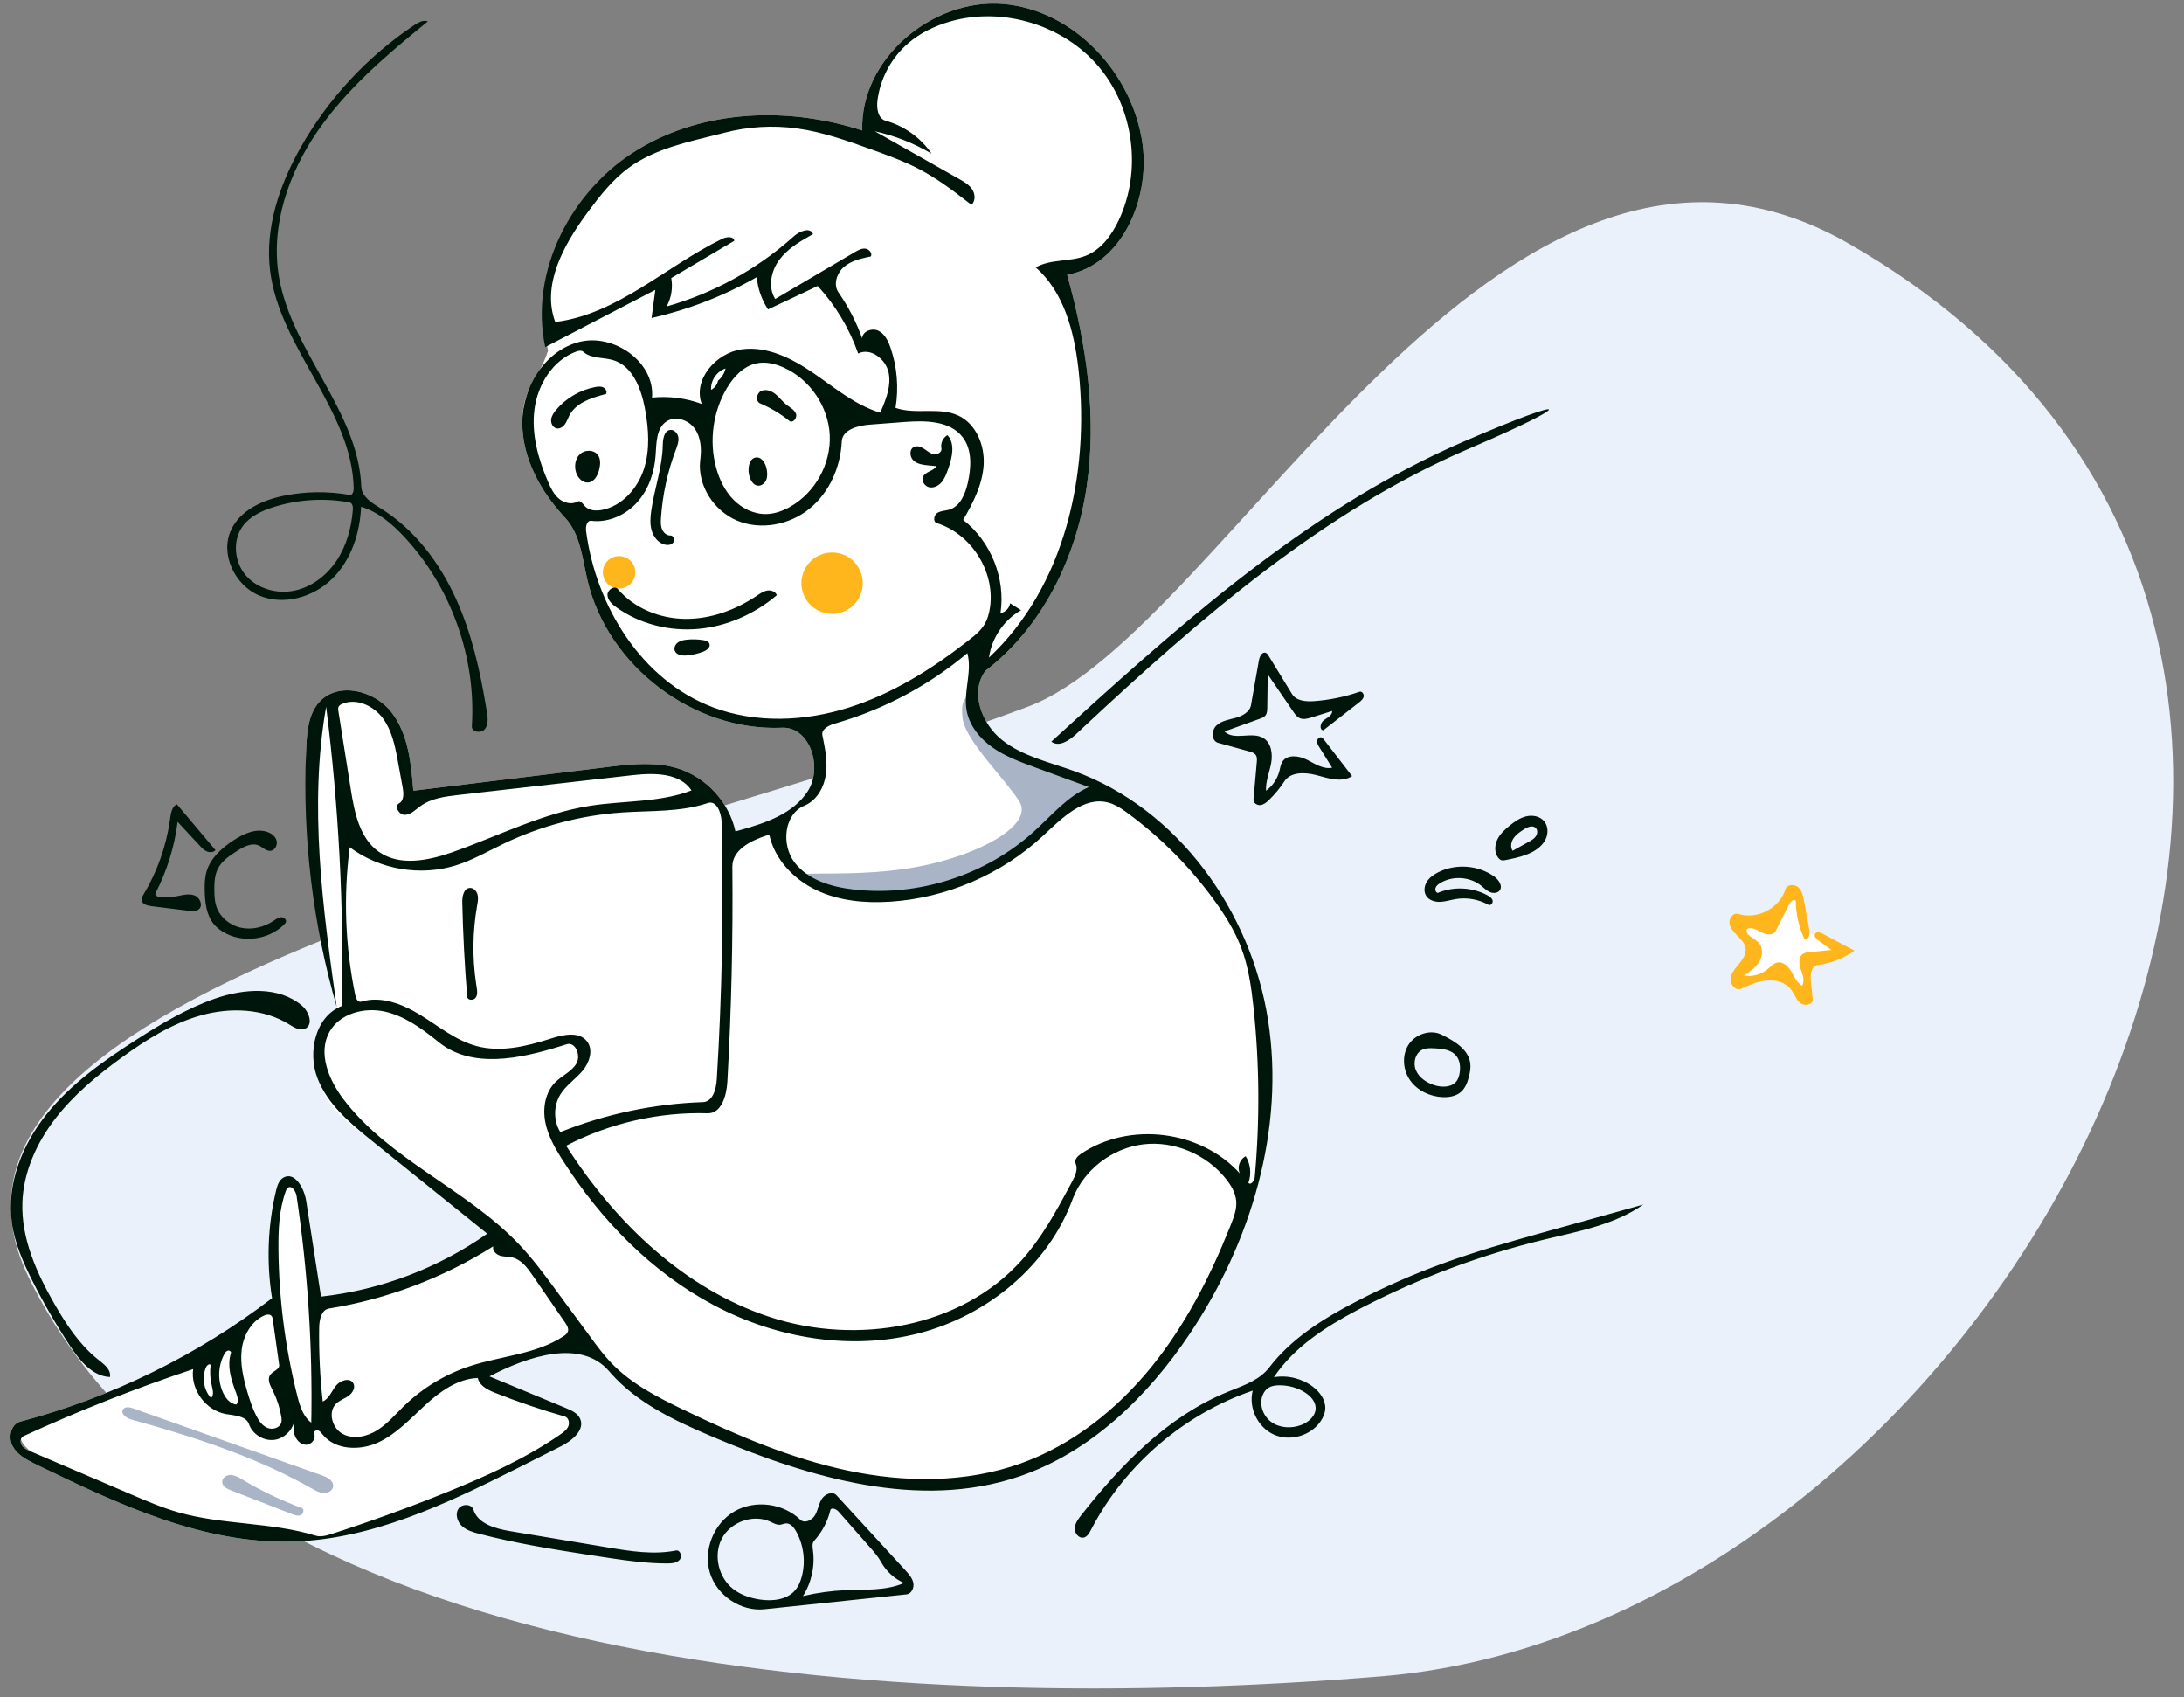 <svg width="121" height="94" viewBox="0 0 121 94" fill="none" xmlns="http://www.w3.org/2000/svg">
<rect x="0" y="0" width="121" height="94" fill="#808080" stroke="none"/>
<path fill-rule="evenodd" clip-rule="evenodd" d="M102.435 13.498C83.051 2.375 67.937 35.026 56.96 39.137C34.836 47.421 -6.257 54.626 1.58 70.731C12.34 92.845 49.781 95.051 76.556 92.845C111.381 89.975 140.546 35.368 102.435 13.498Z" fill="#EBF1FA"/>
<path fill-rule="evenodd" clip-rule="evenodd" d="M99.625 49.14C99.824 49.316 99.892 49.592 99.942 49.856L100.246 51.513C100.288 51.743 100.481 51.852 100.556 51.721C100.635 51.582 100.845 51.64 100.986 51.715L102.746 52.652C102.148 53.082 101.441 53.36 100.71 53.455C100.349 53.501 100.291 53.995 100.329 54.356L100.434 55.339C100.466 55.646 99.984 55.75 99.743 55.558C99.503 55.365 99.411 55.044 99.222 54.801C98.915 54.409 98.374 54.263 97.878 54.308C97.382 54.353 96.918 54.561 96.465 54.766C96.172 54.898 95.851 54.548 95.874 54.228C95.894 53.946 96.074 53.709 96.259 53.489L96.332 53.401C96.539 53.156 96.746 52.865 96.71 52.546C96.681 52.281 96.492 52.067 96.302 51.876L96.19 51.764C96.014 51.584 95.847 51.383 95.816 51.137C95.78 50.855 96.037 50.531 96.308 50.618C97.348 50.955 98.601 50.299 98.917 49.252C98.999 48.981 99.412 48.952 99.625 49.14Z" fill="white"/>
<path fill-rule="evenodd" clip-rule="evenodd" d="M99.625 49.14C99.824 49.316 99.892 49.592 99.942 49.856L100.246 51.513C100.288 51.743 100.195 52.1 99.975 52.019C99.662 51.355 99.496 50.623 99.491 49.888C99.371 49.773 99.193 49.944 99.119 50.092L98.376 51.572C98.246 51.833 97.855 51.775 97.597 51.639L97.459 51.566C97.236 51.45 96.992 51.347 96.78 51.462C96.672 51.786 97.153 51.947 97.403 52.181C97.688 52.447 97.671 52.925 97.472 53.261C97.272 53.596 96.935 53.822 96.61 54.037C97.078 54.114 97.577 53.977 97.94 53.672C98.104 53.534 98.254 53.358 98.464 53.314C98.788 53.246 99.08 53.527 99.248 53.813C99.417 54.098 99.55 54.432 99.838 54.597C99.982 54.37 99.905 54.085 99.814 53.823L99.771 53.701C99.667 53.407 99.62 53.019 99.875 52.841C99.971 52.774 100.091 52.754 100.208 52.742L101.463 52.616L100.74 52.089C100.618 52 100.481 51.852 100.556 51.721C100.635 51.582 100.845 51.64 100.986 51.715L102.746 52.652C102.148 53.082 101.441 53.36 100.71 53.455C100.349 53.501 100.291 53.995 100.329 54.356L100.434 55.339C100.466 55.646 99.984 55.75 99.743 55.558C99.503 55.365 99.411 55.044 99.222 54.801C98.915 54.409 98.374 54.263 97.878 54.308C97.382 54.353 96.918 54.561 96.465 54.766C96.172 54.898 95.851 54.548 95.874 54.228C95.894 53.946 96.074 53.709 96.259 53.489L96.332 53.401C96.539 53.156 96.746 52.865 96.71 52.546C96.681 52.281 96.492 52.067 96.302 51.876L96.19 51.764C96.014 51.584 95.847 51.383 95.816 51.137C95.78 50.855 96.037 50.531 96.308 50.618C97.348 50.955 98.601 50.299 98.917 49.252C98.999 48.981 99.412 48.952 99.625 49.14Z" fill="#FFB61D"/>
<path fill-rule="evenodd" clip-rule="evenodd" d="M30.365 19.425C29.612 16.078 31.664 10.521 35.331 8.287C38.998 6.052 43.688 5.899 47.772 7.226C47.641 3.281 51.642 -0.104 55.576 0.222C59.509 0.548 62.773 4.079 63.302 7.991C63.714 11.039 62.149 14.669 59.123 15.221C60.193 19.043 60.788 23.063 60.2 26.988C59.614 30.912 57.746 34.745 54.594 37.156C53.724 38.327 54.381 40.092 55.527 40.995C56.672 41.898 58.155 42.215 59.526 42.713C65.269 44.801 69.313 50.467 70.256 56.506C71.198 62.544 69.316 68.806 65.913 73.882C63.583 77.359 60.412 80.447 56.446 81.784C50.878 83.661 44.774 81.834 39.368 79.533C37.307 78.656 35.208 77.659 33.754 75.957C32.194 74.131 29.247 75.117 27.121 76.234C28.534 76.82 29.948 77.406 31.361 77.993C31.665 78.119 31.994 78.269 32.135 78.566C32.431 79.191 31.701 79.793 31.083 80.104C30.419 80.439 29.755 80.773 29.09 81.108C25.013 83.161 20.766 85.259 16.203 85.385C11.214 85.524 6.501 83.294 2.011 81.115C1.512 80.873 0.983 80.603 0.711 80.119C0.44 79.635 0.592 78.881 1.128 78.739C6.165 77.407 10.934 75.069 15.072 71.903C14.756 69.932 14.83 67.899 15.291 65.956C15.357 65.675 15.453 65.367 15.703 65.224C16.319 64.87 16.853 65.801 16.962 66.503C17.237 68.273 17.511 70.044 17.786 71.815C21.082 71.45 24.281 70.239 26.993 68.33C24.878 66.627 22.763 64.924 20.648 63.22C19.428 62.237 18.25 61.65 17.591 59.725C17.151 58.442 17.506 57.124 18.654 55.772C17.372 49.381 16.811 44.565 16.971 41.321C17.014 40.455 17.111 39.52 17.694 38.878C18.723 37.745 20.743 38.234 21.682 39.442C22.621 40.651 22.778 42.272 22.899 43.797C26.475 43.361 30.05 42.924 33.625 42.487C34.933 42.327 36.288 42.171 37.547 42.56C39.127 43.049 40.395 44.432 40.745 46.048C42.254 45.64 43.897 45.138 44.749 43.828C45.601 42.518 44.88 40.239 43.318 40.307C38.434 40.518 33.658 36.894 32.546 32.133C32.263 30.922 32.153 29.577 31.303 28.669C29.956 27.231 28.93 25.378 28.937 23.407C28.943 21.437 29.769 21.202 30.365 19.425ZM1.211 80.059C1.321 80.223 1.513 80.309 1.694 80.387C3.559 81.185 5.424 81.983 7.29 82.781C8.138 83.145 8.99 83.509 9.877 83.763C12.352 84.471 15.019 84.298 17.48 85.054C17.779 85.146 18.099 85.051 18.396 84.955C20.543 84.264 22.664 83.494 24.754 82.648C26.941 81.763 29.108 80.787 31.049 79.447C31.226 79.325 31.409 79.189 31.49 78.99C31.57 78.792 31.496 78.515 31.29 78.456C29.979 78.084 28.688 77.645 27.422 77.142C27.015 76.98 26.557 76.749 26.471 76.32C25.356 76.365 24.381 77.068 23.559 77.822C22.736 78.576 21.964 79.428 20.95 79.895C19.937 80.362 18.577 80.322 17.875 79.454C17.8 79.362 17.724 79.255 17.609 79.225C17.494 79.195 17.346 79.31 17.399 79.416C17.539 79.692 17.24 80.04 16.932 80.021C16.623 80.002 16.383 79.721 16.307 79.422C16.231 79.123 15.819 79.657 15.223 79.746C14.626 79.835 13.993 79.452 13.795 78.883C13.632 78.413 12.991 78.405 12.502 78.317C11.389 78.117 10.544 76.951 10.701 75.832C7.503 76.898 4.364 78.138 1.301 79.545C1.121 79.628 1.101 79.894 1.211 80.059Z" fill="white"/>
<path d="M46.1 34C47.039 34 47.8 33.239 47.8 32.3C47.8 31.361 47.039 30.6 46.1 30.6C45.161 30.6 44.4 31.361 44.4 32.3C44.4 33.239 45.161 34 46.1 34Z" fill="#FFB61D"/>
<path d="M34.3 32.6C34.797 32.6 35.2 32.197 35.2 31.7C35.2 31.203 34.797 30.8 34.3 30.8C33.803 30.8 33.4 31.203 33.4 31.7C33.4 32.197 33.803 32.6 34.3 32.6Z" fill="#FFB61D"/>
<path fill-rule="evenodd" clip-rule="evenodd" d="M54.218 39.123C54.374 39.931 54.837 40.714 55.453 41.199C56.599 42.102 59.173 43.032 60.544 43.53C60.669 43.575 59.966 43.972 59.058 44.851C56.6 47.228 51.225 51.486 45.974 49.347C45.361 49.097 44.848 48.809 44.43 48.504C44.044 48.222 47.58 48.627 50.884 48.001C54.207 47.371 57.299 45.706 56.471 44.387C55.693 43.147 53.506 41.046 53.335 39.81C53.108 38.164 54.084 38.428 54.218 39.123Z" fill="#A9B5C6"/>
<path fill-rule="evenodd" clip-rule="evenodd" d="M1.143 79.591C1.143 78.932 3.223 78.398 6.777 77.061C9.222 76.141 13.988 73.48 16.332 73.356C17.892 73.274 24.128 75.556 28.197 77.196C30.242 78.02 31.821 78.536 31.821 78.801C31.821 79.332 27.477 81.896 23.037 83.582C20.869 84.404 18.836 85.141 16.971 85.091C11.286 84.94 1.143 81.261 1.143 79.591Z" fill="white"/>
<path fill-rule="evenodd" clip-rule="evenodd" d="M81.456 24.819C73.304 28.3 66.494 34.25 60.005 40.3L59.608 40.671C59.23 41.025 58.655 41.395 58.247 41.076L59.508 39.928C66.105 33.934 72.926 27.991 81.088 24.459C87.364 21.744 87.297 22.324 81.456 24.819ZM46.342 82.816L50.166 86.981C50.353 87.185 50.548 87.404 50.601 87.676C50.653 87.948 50.495 88.281 50.22 88.309L42.346 89.133C41.038 89.27 39.705 88.363 39.328 87.103C38.951 85.843 39.554 84.367 40.693 83.71C41.832 83.053 43.395 83.26 44.34 84.174C44.574 84.401 44.986 84.208 45.152 83.928C45.318 83.648 45.354 83.305 45.526 83.028C45.698 82.751 46.121 82.576 46.342 82.816ZM39.992 85.22C39.504 86.146 39.812 87.402 40.648 88.033C41.058 88.342 41.56 88.508 42.067 88.59C42.783 88.705 43.613 88.618 44.073 88.058C44.241 87.853 44.344 87.603 44.414 87.347C44.648 86.498 44.529 85.558 44.092 84.793C43.972 84.585 43.789 84.368 43.55 84.378C43.436 84.383 43.33 84.441 43.217 84.452C43.028 84.472 42.853 84.364 42.681 84.284C41.732 83.842 40.48 84.293 39.992 85.22ZM46.002 83.651C45.851 84.278 45.54 84.865 45.106 85.342C44.984 85.477 45.014 85.684 45.039 85.864C45.16 86.74 44.96 87.656 44.486 88.403C45.263 88.219 46.056 88.109 46.853 88.075C47.946 88.029 49.086 88.116 50.087 87.677C49.552 87.444 49.098 87.03 48.817 86.519C48.652 86.218 48.423 85.958 48.197 85.7L46.456 83.722C46.33 83.579 46.046 83.466 46.002 83.651ZM26.227 83.614C26.477 84.393 27.416 84.66 28.23 84.801L33.66 85.707C34.915 85.917 36.203 86.126 37.452 85.879C37.688 85.832 37.812 86.206 37.657 86.389C37.501 86.572 37.231 86.594 36.991 86.595C35.903 86.599 34.822 86.454 33.745 86.292L32.598 86.117C30.569 85.805 28.54 85.473 26.554 84.956C26.214 84.868 25.862 84.767 25.601 84.531C25.341 84.295 25.206 83.882 25.389 83.583C25.572 83.283 26.12 83.279 26.227 83.614ZM55.576 0.222C59.509 0.548 62.773 4.079 63.302 7.991C63.714 11.039 62.149 14.669 59.123 15.221C60.193 19.043 60.788 23.063 60.201 26.988C59.614 30.912 57.746 34.745 54.594 37.156C53.724 38.327 54.381 40.092 55.527 40.995C56.672 41.898 58.155 42.215 59.526 42.713C65.269 44.801 69.313 50.467 70.256 56.506C71.198 62.544 69.316 68.806 65.913 73.882C63.583 77.359 60.412 80.447 56.446 81.784C50.934 83.643 44.896 81.87 39.53 79.602L39.368 79.533C37.35 78.674 35.296 77.701 33.845 76.062L33.754 75.957C32.194 74.131 29.247 75.117 27.121 76.234L31.361 77.993C31.665 78.119 31.994 78.269 32.135 78.566C32.431 79.191 31.701 79.793 31.083 80.104L28.593 81.358C24.668 83.328 20.581 85.264 16.203 85.385C11.272 85.522 6.611 83.346 2.168 81.191L1.886 81.054C1.425 80.826 0.96 80.563 0.711 80.119C0.44 79.635 0.592 78.881 1.128 78.739C6.165 77.407 10.934 75.069 15.072 71.903C14.756 69.932 14.83 67.899 15.291 65.956L15.314 65.862C15.38 65.609 15.481 65.351 15.703 65.224C16.319 64.87 16.853 65.801 16.962 66.503L17.786 71.815C21.082 71.45 24.281 70.239 26.993 68.33L20.477 63.083C19.311 62.139 18.13 61.118 17.591 59.725C17.025 58.264 17.48 56.283 18.941 55.718C19.057 50.182 18.765 44.639 18.069 39.146C17.107 44.632 17.88 50.256 18.655 55.772C17.327 51.176 16.752 46.365 16.959 41.586L16.971 41.321C17.014 40.455 17.111 39.52 17.694 38.878C18.723 37.745 20.743 38.234 21.682 39.442C22.621 40.651 22.778 42.272 22.899 43.797L33.871 42.457C35.102 42.31 36.367 42.195 37.547 42.56C39.127 43.049 40.395 44.432 40.745 46.048L41.003 45.978C42.438 45.581 43.946 45.064 44.749 43.828C45.592 42.532 44.895 40.287 43.368 40.305L43.318 40.307C38.434 40.518 33.658 36.894 32.546 32.133C32.263 30.922 32.153 29.577 31.303 28.669C29.956 27.231 28.93 25.378 28.937 23.407C28.943 21.437 30.2 19.405 32.113 18.934C34.026 18.463 36.29 20.06 36.125 22.023C37.053 21.928 38.002 22.049 38.877 22.373C38.379 21.028 39.672 19.543 41.093 19.348C42.515 19.153 43.9 19.863 45.082 20.676C46.264 21.489 47.393 22.446 48.767 22.858L48.831 22.712C49.115 22.049 49.376 21.34 49.233 20.64C49.08 19.887 48.231 19.235 47.544 19.58C47.062 18.199 46.295 16.918 45.305 15.84L42.553 17.138C42.199 16.607 41.982 15.985 41.929 15.349C40.112 16.387 38.14 17.153 36.099 17.614L36.307 16.055L30.208 19.224C29.307 15.025 31.664 10.521 35.331 8.287C38.998 6.052 43.688 5.899 47.772 7.226C47.641 3.281 51.642 -0.104 55.576 0.222ZM85.584 68.65C82.07 69.498 78.659 70.771 75.448 72.433L75.216 72.554C73.438 73.492 71.692 74.615 70.576 76.281C71.329 76.15 72.133 76.347 72.741 76.809C73.126 77.102 73.446 77.54 73.424 78.022C73.412 78.272 73.308 78.511 73.168 78.718C72.621 79.528 71.463 79.858 70.571 79.456C69.68 79.054 69.159 77.969 69.404 77.022C65.622 78.313 62.371 81.091 60.502 84.623L60.44 84.742C60.348 84.92 60.235 85.119 60.04 85.163C59.772 85.224 59.532 84.924 59.545 84.649C59.557 84.374 59.733 84.137 59.904 83.921C62.107 81.122 64.683 78.459 67.979 77.108L68.227 77.008C69.004 76.7 69.818 76.397 70.32 75.739C71.538 74.144 73.291 73.049 75.072 72.122C76.665 71.292 78.313 70.568 80.002 69.956C81.696 69.341 83.429 68.84 85.165 68.354L91.047 66.716C89.456 67.834 87.475 68.194 85.584 68.65ZM10.701 75.832C7.503 76.898 4.364 78.138 1.301 79.545C1.121 79.628 1.101 79.894 1.211 80.059C1.321 80.223 1.513 80.309 1.694 80.387L7.29 82.781C8.138 83.145 8.99 83.509 9.877 83.763C12.352 84.471 15.019 84.298 17.48 85.054C17.779 85.146 18.099 85.051 18.396 84.955C20.543 84.264 22.664 83.494 24.754 82.648C26.941 81.763 29.108 80.787 31.049 79.447C31.226 79.325 31.409 79.189 31.49 78.99C31.57 78.792 31.496 78.515 31.29 78.456C29.979 78.084 28.688 77.645 27.422 77.142L27.334 77.106C26.952 76.946 26.551 76.718 26.471 76.32C25.356 76.365 24.381 77.068 23.559 77.822C22.736 78.576 21.964 79.428 20.95 79.895C19.937 80.362 18.577 80.322 17.875 79.454L17.829 79.398C17.768 79.322 17.701 79.249 17.609 79.225C17.494 79.195 17.346 79.31 17.399 79.416C17.539 79.692 17.24 80.04 16.932 80.021C16.623 80.002 16.383 79.721 16.307 79.422C16.258 79.23 16.262 79.031 16.286 78.832L16.291 78.784C16.154 79.269 15.725 79.671 15.223 79.746C14.626 79.835 13.993 79.453 13.795 78.883C13.632 78.413 12.991 78.405 12.502 78.317C11.389 78.117 10.544 76.951 10.701 75.832ZM18.257 57.146C17.598 58.319 18.21 59.802 19.022 60.875C21.568 64.237 25.832 65.851 28.741 68.904C29.472 69.672 30.11 70.522 30.739 71.375L32.716 74.06C33.079 74.554 33.444 75.049 33.868 75.491C34.974 76.645 36.429 77.39 37.87 78.083C40.791 79.489 43.797 80.78 46.969 81.451C50.142 82.123 53.512 82.145 56.564 81.051C59.421 80.027 61.883 78.062 63.795 75.706C65.662 73.406 67.032 70.739 68.131 67.987L68.211 67.785C68.369 67.384 68.524 66.963 68.491 66.533C68.456 66.079 68.214 65.665 67.931 65.307C66.853 63.942 65.05 63.17 63.323 63.384C61.624 63.594 60.068 64.773 59.445 66.366L59.416 66.442C58.063 70.11 54.695 72.868 50.91 73.847C47.126 74.826 43.01 74.124 39.555 72.294C36.101 70.465 33.282 67.569 31.181 64.273L31.066 64.091C30.686 63.481 30.341 62.84 30.208 62.137C30.061 61.364 30.21 60.494 30.769 59.939C31.137 59.573 31.663 59.358 31.931 58.913C32.199 58.467 31.884 57.68 31.389 57.84L31.059 57.944C28.784 58.652 26.144 59.201 24.314 57.728L24.138 57.587C23.284 56.909 22.371 56.261 21.31 56.027C20.176 55.778 18.826 56.134 18.257 57.146ZM27.327 69.031C24.567 70.775 21.453 71.954 18.23 72.476C17.805 72.545 17.691 73.097 17.684 73.528C17.663 74.897 17.729 76.268 17.882 77.629C18.231 77.465 18.374 77.054 18.612 76.751C18.85 76.447 19.393 76.281 19.577 76.62C19.706 76.857 19.534 77.153 19.315 77.31C19.096 77.468 18.827 77.552 18.631 77.738C18.146 78.2 18.4 79.109 18.991 79.424C19.583 79.739 20.332 79.574 20.9 79.217C21.467 78.86 21.905 78.337 22.387 77.87C23.416 76.871 24.674 76.111 26.037 75.665C27.767 75.098 29.693 75.014 31.215 74.015C31.318 73.948 31.424 73.869 31.463 73.752C31.515 73.594 31.426 73.429 31.331 73.287L29.51 70.643C29.22 70.222 28.886 69.77 28.389 69.649C28.162 69.594 27.92 69.615 27.697 69.545C27.474 69.475 27.264 69.256 27.327 69.031ZM14.614 72.872C13.904 73.203 13.484 73.983 13.39 74.76C13.297 75.538 13.48 76.322 13.698 77.074C13.832 77.536 13.981 77.997 14.202 78.424C14.343 78.696 14.53 78.967 14.813 79.086C15.096 79.204 15.489 79.098 15.581 78.805C15.618 78.685 15.601 78.554 15.579 78.43C15.497 77.962 15.349 77.506 15.142 77.079L15.055 76.906C14.93 76.656 14.812 76.362 14.973 76.144C15.126 75.936 15.503 75.85 15.467 75.594L15.115 73.095C15.105 73.022 15.093 72.944 15.045 72.888C14.945 72.769 14.754 72.806 14.614 72.872ZM70.901 76.727C70.666 76.726 70.42 76.758 70.231 76.898C70.121 76.98 70.038 77.094 69.98 77.218C69.732 77.743 69.96 78.417 70.429 78.758C70.898 79.1 71.547 79.132 72.09 78.927C72.505 78.771 72.904 78.416 72.891 77.973C72.879 77.623 72.614 77.331 72.321 77.139C71.903 76.866 71.401 76.729 70.901 76.727ZM15.946 65.789C15.886 65.834 15.856 65.907 15.831 65.978C15.462 67.002 15.416 68.112 15.427 69.201C15.452 71.931 15.803 74.657 16.469 77.305L16.502 77.434C16.638 77.951 16.824 78.481 17.246 78.801C17.324 74.605 17.052 70.403 16.433 66.253C16.393 65.984 16.164 65.626 15.946 65.789ZM12.621 74.807C12.533 74.832 12.476 74.915 12.432 74.996C12.072 75.653 12.048 76.483 12.369 77.16C12.513 77.463 12.76 77.758 13.094 77.795C13.23 77.626 13.167 77.382 13.091 77.174L13.025 76.999C12.78 76.334 12.579 75.616 12.795 74.948C12.823 74.861 12.709 74.782 12.621 74.807ZM11.42 75.717C11.168 76.278 11.28 76.984 11.694 77.439C11.866 77.265 11.79 76.978 11.732 76.741C11.64 76.369 11.62 75.98 11.671 75.601C11.608 75.507 11.466 75.614 11.42 75.717ZM16.742 55.712C17.124 56.041 17.368 56.753 16.913 56.973C16.622 57.114 16.292 56.908 16.017 56.737C14.588 55.851 12.761 55.785 11.142 56.236C9.522 56.687 8.073 57.606 6.714 58.596C5.361 59.582 4.056 60.663 3.038 61.993C2.02 63.323 1.3 64.925 1.241 66.599C1.17 68.604 2.037 70.521 3.039 72.259C3.677 73.367 4.397 74.46 5.388 75.264L5.592 75.425C5.873 75.651 6.162 75.931 6.09 76.27C5.118 76.227 4.413 75.357 3.878 74.545C3.118 73.391 2.424 72.192 1.803 70.956C1.286 69.929 0.814 68.859 0.657 67.72C0.361 65.578 1.231 63.399 2.583 61.712C3.935 60.024 5.734 58.757 7.553 57.589C8.936 56.701 10.358 55.85 11.91 55.311C13.51 54.755 15.458 54.606 16.742 55.712ZM57.805 46.276C55.504 48.424 52.445 49.743 49.304 49.943C47.916 50.032 46.483 49.899 45.226 49.301C43.97 48.704 42.912 47.589 42.62 46.229L42.516 46.261C41.607 46.549 40.566 47.07 40.575 48.007C40.614 51.98 40.521 55.956 40.298 59.923C40.255 60.685 39.965 61.684 39.203 61.662C36.494 61.582 33.769 62.208 31.366 63.46C34.07 67.701 37.916 71.409 42.7 72.962C47.484 74.516 53.255 73.545 56.607 69.795C57.682 68.593 58.472 67.172 59.234 65.748L59.41 65.42C59.572 65.116 59.736 64.755 59.592 64.443C59.5 64.243 59.699 64.036 59.881 63.913C62.556 62.102 66.539 62.593 68.694 65C68.523 64.666 68.679 64.205 69.017 64.043C69.286 64.475 69.342 65.032 69.166 65.509C69.283 65.674 69.497 65.409 69.515 65.208C69.802 62.08 69.78 58.924 69.448 55.8C69.328 54.674 69.165 53.54 68.763 52.482C68.409 51.553 67.878 50.703 67.296 49.898C65.957 48.046 64.329 46.403 62.49 45.047L62.356 44.95C62.065 44.741 61.758 44.549 61.413 44.455C60.049 44.084 58.838 45.312 57.805 46.276ZM39.218 44.477C37.697 44.989 36.05 44.891 34.449 45.001C32.192 45.157 29.967 45.744 27.927 46.72C27.048 47.141 26.198 47.635 25.269 47.928C23.296 48.549 21.034 48.166 19.376 46.928C19.019 49.657 19.124 52.445 19.687 55.139C19.723 55.312 19.837 55.533 20.006 55.482C21.127 55.137 22.333 55.624 23.33 56.242C24.327 56.861 25.264 57.631 26.396 57.937C27.725 58.296 29.132 57.964 30.447 57.547L30.546 57.516C31.22 57.299 32.092 57.119 32.524 57.68C32.888 58.153 32.658 58.859 32.272 59.314C31.886 59.77 31.363 60.108 31.048 60.616C30.661 61.239 30.659 62.08 31.043 62.705C33.554 61.698 36.242 61.133 38.946 61.044C39.488 61.026 39.679 60.324 39.712 59.782C40.004 55.037 40.094 50.279 39.98 45.526C39.968 45.019 39.698 44.315 39.218 44.477ZM79.875 57.309L79.982 57.363C80.648 57.702 81.357 58.153 81.456 58.882C81.489 59.122 81.448 59.366 81.39 59.602C81.311 59.928 81.191 60.262 80.938 60.482C80.669 60.715 80.291 60.781 79.936 60.768C79.236 60.74 78.535 60.414 78.13 59.843C77.724 59.272 77.659 58.455 78.037 57.865C78.416 57.276 79.247 56.998 79.875 57.309ZM78.836 58.125C78.421 58.298 78.272 58.859 78.445 59.274C78.618 59.689 79.03 59.962 79.457 60.102C79.894 60.245 80.457 60.234 80.717 59.855C80.804 59.728 80.845 59.577 80.869 59.425C80.921 59.096 80.889 58.732 80.677 58.475C80.415 58.156 79.966 58.092 79.548 58.069L79.444 58.063C79.239 58.054 79.026 58.046 78.836 58.125ZM26.457 49.548C26.51 49.747 26.47 49.957 26.434 50.16C26.181 51.589 26.163 53.058 26.379 54.493L26.419 54.747C26.446 54.926 26.456 55.116 26.353 55.26C26.234 55.427 25.901 55.41 25.884 55.206C25.742 53.468 25.651 51.726 25.611 49.983C25.604 49.65 25.69 49.207 26.023 49.181C26.228 49.165 26.405 49.349 26.457 49.548ZM14.77 46.065C15.016 46.139 15.252 46.307 15.323 46.554C15.394 46.8 15.232 47.111 14.976 47.127C14.737 47.143 14.555 46.925 14.336 46.83C13.943 46.659 13.501 46.898 13.139 47.129L12.955 47.248C12.608 47.476 12.271 47.733 12.081 48.098C11.885 48.471 11.869 48.909 11.875 49.33C11.879 49.623 11.893 49.92 11.983 50.198C12.18 50.802 12.74 51.255 13.361 51.386C13.983 51.517 14.647 51.347 15.173 50.991L15.276 50.921C15.369 50.859 15.466 50.806 15.575 50.801C15.725 50.794 15.89 50.935 15.839 51.077C15.823 51.119 15.792 51.153 15.76 51.186C14.901 52.068 13.418 52.257 12.365 51.618C12.177 51.504 12.002 51.366 11.86 51.199C11.433 50.695 11.354 49.988 11.342 49.328C11.335 48.97 11.344 48.608 11.446 48.265C11.665 47.525 12.285 46.975 12.93 46.549C13.477 46.188 14.142 45.876 14.77 46.065ZM9.799 44.546L11.941 47.09C11.823 47.217 11.617 47.225 11.457 47.156C11.316 47.095 11.203 46.985 11.097 46.872L9.84 45.52C9.669 46.892 9.254 48.233 8.62 49.462C8.558 49.581 8.733 49.682 8.867 49.696C9.194 49.73 9.524 49.692 9.847 49.629L10.013 49.595C10.273 49.543 10.54 49.503 10.783 49.599C11.077 49.715 11.259 50.144 11.023 50.356C10.877 50.486 10.657 50.47 10.463 50.446L8.377 50.188L8.313 50.178C8.107 50.145 7.88 50.064 7.85 49.866C7.832 49.746 7.898 49.632 7.961 49.528C8.703 48.289 9.198 46.902 9.408 45.472L9.439 45.246C9.48 44.968 9.552 44.666 9.799 44.546ZM82.776 48.542C83.035 48.725 83.279 49.084 83.079 49.33C82.953 49.483 82.712 49.487 82.531 49.404C82.351 49.322 82.211 49.174 82.056 49.051C81.419 48.547 80.461 48.494 79.772 48.924C79.674 48.986 79.576 49.062 79.537 49.17C79.497 49.279 79.541 49.425 79.652 49.458C80.531 49.085 81.58 49.137 82.419 49.595C82.54 49.661 82.667 49.749 82.697 49.884C82.727 50.019 82.582 50.181 82.461 50.113C81.914 49.807 81.261 49.694 80.643 49.799C80.355 49.848 80.073 49.943 79.781 49.952C79.489 49.962 79.169 49.864 79.014 49.617C78.871 49.388 78.905 49.079 79.045 48.849C79.184 48.618 79.413 48.454 79.652 48.33C80.626 47.823 81.88 47.908 82.776 48.542ZM53.593 36.176C51.505 37.932 49.051 39.25 46.434 40.023L46.259 40.074C45.919 40.171 45.492 40.386 45.563 40.732L45.608 40.947C45.738 41.592 45.849 42.249 45.756 42.899C45.655 43.599 45.269 44.301 44.63 44.595L44.571 44.621C43.433 45.089 43.273 46.789 44.02 47.767C44.766 48.746 46.06 49.125 47.282 49.266C50.87 49.681 54.614 48.478 57.288 46.051C58.258 45.171 59.126 44.117 60.327 43.594L57.324 42.495C56.514 42.198 55.693 41.896 54.988 41.399C54.282 40.902 53.694 40.179 53.55 39.328C53.373 38.286 53.873 37.195 53.593 36.176ZM18.948 38.993C18.872 39.027 18.795 39.071 18.759 39.145C18.723 39.219 18.735 39.307 18.748 39.389L19.436 43.726C19.639 45.005 19.924 46.421 20.978 47.172C22.133 47.994 23.719 47.672 25.064 47.203L25.135 47.177C27.639 46.288 30.048 45.051 32.672 44.634C34.555 44.335 36.531 44.463 38.312 43.781C37.66 42.798 36.249 42.803 35.068 42.932L25.422 44.028C24.674 44.113 23.889 44.212 23.282 44.657C23.017 44.851 22.765 45.118 22.437 45.132C22.117 45.145 21.839 44.679 22.09 44.508L22.112 44.494C22.387 44.343 22.368 43.948 22.312 43.639L22.02 42.039C21.872 41.246 21.692 40.438 21.218 39.791C20.705 39.091 19.74 38.641 18.948 38.993ZM85.543 45.477C85.776 45.747 85.786 46.163 85.631 46.484C85.476 46.806 85.182 47.043 84.865 47.206C84.481 47.402 84.059 47.505 83.636 47.592L83.425 47.635C83.342 47.652 83.255 47.668 83.175 47.642C83.108 47.619 83.054 47.569 83.01 47.514C82.792 47.241 82.8 46.837 82.947 46.52C83.095 46.203 83.359 45.956 83.631 45.736C83.908 45.51 84.21 45.297 84.558 45.215C84.906 45.132 85.31 45.205 85.543 45.477ZM84.403 45.953L84.291 46.027C84.125 46.141 83.964 46.266 83.853 46.432C83.716 46.636 83.668 46.919 83.803 47.124L84.698 46.626C84.844 46.545 84.995 46.459 85.089 46.322C85.184 46.184 85.203 45.979 85.086 45.86C84.91 45.682 84.611 45.814 84.403 45.953ZM70.13 36.16C70.192 36.185 70.234 36.242 70.271 36.3L71.582 38.441C71.816 38.824 72.349 38.866 72.797 38.835C73.654 38.774 74.504 38.599 75.316 38.316C75.452 38.268 75.581 38.441 75.552 38.582C75.522 38.724 75.401 38.824 75.287 38.913L73.318 40.447C73.076 40.43 73.145 40.035 73.341 39.892L73.399 39.852C73.588 39.724 73.817 39.598 73.805 39.379L72.668 39.735C72.45 39.803 72.209 39.869 72.002 39.774C71.865 39.711 71.769 39.586 71.682 39.461L70.236 37.351L70.211 39.199C70.209 39.35 70.203 39.514 70.106 39.632C70.038 39.715 69.936 39.759 69.834 39.797L67.84 40.513C68.372 41.045 69.369 40.485 70.007 40.886C70.443 41.161 70.518 41.774 70.424 42.281C70.329 42.788 70.114 43.282 70.142 43.797C70.506 43.533 70.773 43.139 70.883 42.703C70.928 42.528 70.95 42.34 71.048 42.188C71.317 41.767 71.961 41.853 72.407 42.078C72.853 42.303 73.316 42.627 73.804 42.52L73.096 41.388C73.031 41.285 72.964 41.173 72.97 41.051C72.975 40.929 73.091 40.806 73.208 40.842C73.259 40.857 73.297 40.898 73.331 40.94L74.91 42.987C74.355 43.353 73.623 43.123 72.983 42.946L72.888 42.921C72.263 42.767 71.5 42.751 71.155 43.281C70.912 43.654 70.627 44 70.306 44.309C70.171 44.44 70.017 44.569 69.831 44.591C69.644 44.612 69.43 44.471 69.447 44.284L69.63 42.213C69.642 42.079 69.651 41.934 69.576 41.822C69.498 41.704 69.35 41.658 69.213 41.62L67.487 41.144C67.112 41.04 67.109 40.456 67.391 40.187C67.672 39.918 68.087 39.862 68.462 39.758C68.837 39.654 69.242 39.433 69.31 39.05L69.748 36.569C69.785 36.357 69.93 36.079 70.13 36.16ZM23.703 1.188L23.385 1.447C21.261 3.177 19.169 4.991 17.612 7.241C15.977 9.602 14.973 12.531 15.46 15.362C16.169 19.488 19.859 22.773 20.017 26.956C20.038 27.512 20.604 27.858 21.077 28.149C22.945 29.301 24.33 31.128 25.243 33.124C26.128 35.057 26.601 37.151 26.944 39.25L26.977 39.453C27.028 39.773 27.066 40.138 26.859 40.388C26.653 40.638 26.122 40.55 26.142 40.227C26.385 36.423 25.003 32.543 22.41 29.75C21.737 29.024 20.954 28.351 20.006 28.067C19.945 29.532 19.452 31.025 18.408 32.054C17.364 33.084 15.717 33.554 14.365 32.986C13.013 32.418 12.186 30.703 12.795 29.369C13.304 28.251 14.57 27.686 15.775 27.448C16.957 27.215 18.183 27.203 19.37 27.413C19.529 27.441 19.599 27.218 19.596 27.056C19.51 22.708 15.491 19.303 14.963 14.987C14.675 12.628 15.48 10.253 16.648 8.183C18.182 5.465 20.364 3.115 22.962 1.385L23.03 1.341C23.238 1.21 23.481 1.099 23.703 1.188ZM36.937 23.334C36.355 23.708 36.37 24.538 36.322 25.228C36.256 26.174 35.931 27.121 35.296 27.826C34.662 28.531 33.698 28.964 32.757 28.846C32.513 28.816 32.439 29.168 32.471 29.411C33.018 33.581 35.548 37.676 39.48 39.169C41.884 40.082 44.599 39.961 47.05 39.182C49.442 38.423 51.608 37.072 53.587 35.525L53.731 35.412C54.018 35.185 54.306 34.949 54.506 34.643C54.708 34.332 54.808 33.964 54.856 33.596C55.116 31.627 53.8 29.566 51.903 28.973C51.68 28.903 51.732 28.541 51.928 28.413C52.123 28.285 52.376 28.294 52.599 28.226C53.205 28.04 53.484 27.35 53.622 26.732C53.812 25.883 53.865 24.914 53.339 24.221C52.627 23.284 51.244 23.285 50.071 23.375L48.168 23.521C47.511 23.571 46.666 23.803 46.635 24.461C46.569 25.878 45.944 27.29 44.842 28.182C43.739 29.075 42.15 29.383 40.841 28.837C39.552 28.299 38.642 26.896 38.791 25.511L38.799 25.444C38.876 24.858 38.834 24.222 38.49 23.741C38.147 23.26 37.434 23.014 36.937 23.334ZM52.655 1.187C51.807 1.428 50.992 1.817 50.322 2.391C49.386 3.194 48.763 4.353 48.612 5.577C48.558 6.01 48.644 6.569 49.065 6.686C50.094 6.97 51.014 7.63 51.614 8.513C50.641 7.934 49.575 7.513 48.47 7.271L53.142 9.915C53.413 10.068 53.694 10.231 53.864 10.491C54.035 10.752 54.053 11.14 53.819 11.345L53.492 11.091C52.673 10.458 51.837 9.844 50.92 9.364C50.224 9 49.489 8.717 48.749 8.447L48.346 8.301C46.977 7.808 45.596 7.311 44.155 7.113C42.817 6.93 41.444 7.012 40.137 7.351L39.879 7.417C38.113 7.864 36.273 8.229 34.813 9.309C33.945 9.951 33.265 10.811 32.619 11.676L32.467 11.883C31.184 13.644 30.012 15.815 30.762 17.836C34.208 17.412 36.892 14.746 40.014 13.226C40.252 13.11 40.646 13.074 40.682 13.337L37.189 15.401C37.286 15.934 37.195 16.5 36.934 16.974C39.486 16.253 41.872 14.951 43.86 13.196L43.986 13.084C44.301 12.8 44.909 12.565 45.043 12.967L44.872 13.063C44.246 13.415 43.622 13.801 43.19 14.372C42.719 14.995 42.531 15.9 42.949 16.56L47.358 13.964C47.537 13.859 47.733 13.749 47.939 13.771C48.146 13.793 48.34 14.015 48.25 14.203L48.1 14.234C47.624 14.335 47.142 14.462 46.771 14.772C46.362 15.115 46.15 15.757 46.454 16.196C47 16.983 47.443 17.841 47.768 18.742C47.775 18.349 48.312 18.147 48.666 18.32C49.02 18.493 49.208 18.883 49.336 19.256C49.703 20.322 49.8 21.479 49.615 22.591C50.724 22.983 52.025 22.52 53.091 23.016C54.081 23.475 54.565 24.668 54.497 25.757C54.428 26.846 53.913 27.853 53.363 28.796C54.9 29.986 55.72 32.037 55.43 33.958C55.697 33.914 55.924 33.683 55.962 33.414L56.571 33.799C55.618 34.337 54.94 35.337 54.792 36.422C58.979 32.504 60.369 26.294 59.765 20.592L59.741 20.38C59.502 18.32 58.932 16.174 57.384 14.81C58.214 14.332 59.279 14.52 60.167 14.16C61.006 13.821 61.583 13.034 61.973 12.216C63.275 9.484 62.827 6.007 60.873 3.695C58.92 1.382 55.567 0.359 52.655 1.187ZM38.968 35.456C39.1 35.477 39.25 35.522 39.302 35.645C39.385 35.843 39.153 36.023 38.953 36.097C38.662 36.206 38.357 36.275 38.048 36.303C37.788 36.327 37.461 36.276 37.381 36.029C37.328 35.866 37.42 35.683 37.559 35.582C37.697 35.482 37.873 35.448 38.043 35.43C38.351 35.396 38.663 35.405 38.968 35.456ZM34.232 32.63C35.144 33.701 36.569 34.268 37.975 34.279C39.381 34.29 40.76 33.782 41.927 32.998L42.026 32.932C42.174 32.833 42.328 32.741 42.502 32.71C42.714 32.673 42.967 32.763 43.039 32.966C41.818 34.003 40.288 34.688 38.693 34.832C37.097 34.977 35.445 34.568 34.143 33.634C33.908 33.466 33.666 33.244 33.656 32.956C33.646 32.667 34.045 32.41 34.232 32.63ZM15.134 28.094C14.501 28.296 13.863 28.593 13.463 29.124C12.869 29.914 12.973 31.112 13.614 31.863C14.256 32.614 15.34 32.914 16.308 32.715C17.275 32.515 18.115 31.862 18.659 31.037C19.203 30.213 19.469 29.228 19.549 28.243C19.563 28.078 19.533 27.86 19.37 27.829C17.965 27.568 16.496 27.66 15.134 28.094ZM37.585 24.247C37.611 24.474 37.523 24.697 37.443 24.911C36.986 26.119 36.709 27.395 36.621 28.684C36.607 28.893 36.599 29.109 36.676 29.304C36.748 29.488 36.916 29.648 37.11 29.659L37.145 29.659C37.322 29.653 37.406 29.917 37.295 30.055C37.183 30.193 36.974 30.208 36.804 30.158C36.456 30.054 36.206 29.729 36.104 29.38C36.003 29.03 36.029 28.657 36.08 28.296C36.252 27.075 36.698 25.89 36.719 24.656C36.726 24.308 36.797 23.839 37.144 23.811C37.372 23.793 37.559 24.02 37.585 24.247ZM41.921 20.123C41.196 20.272 40.643 20.867 40.267 21.504C39.497 22.809 39.278 24.428 39.673 25.891C39.85 26.548 40.153 27.183 40.628 27.67C41.103 28.157 41.764 28.484 42.444 28.473C42.919 28.465 43.38 28.297 43.792 28.061C45.17 27.275 46.045 25.682 45.97 24.098C45.895 22.514 44.872 21.011 43.426 20.359C42.955 20.147 42.426 20.019 41.921 20.123ZM31.92 19.474C30.625 19.953 29.79 21.298 29.612 22.667C29.433 24.036 29.817 25.421 30.365 26.689C30.512 27.03 30.68 27.377 30.963 27.618C31.246 27.859 31.674 27.967 31.996 27.781C32.146 27.694 32.286 27.897 32.399 28.028C32.626 28.288 33.024 28.31 33.362 28.242C34.476 28.02 35.332 27.046 35.679 25.964C36.014 24.918 35.942 23.786 35.744 22.704L35.724 22.592C35.515 21.501 35.043 20.274 33.98 19.949C33.423 19.778 32.751 19.878 32.32 19.486C32.216 19.391 32.052 19.425 31.92 19.474ZM52.494 24.102C52.932 24.587 52.753 25.34 52.534 25.963L52.516 26.013C52.429 26.257 52.338 26.507 52.17 26.705C52.003 26.903 51.739 27.042 51.485 26.989C51.231 26.936 51.034 26.641 51.14 26.405C51.273 26.111 51.723 26.096 51.885 25.819L51.446 25.777C51.151 25.749 50.833 25.712 50.614 25.511C50.395 25.311 50.367 24.886 50.633 24.755C50.818 24.664 51.04 24.753 51.211 24.868C51.382 24.983 51.545 25.128 51.748 25.159C51.952 25.191 52.199 25.031 52.157 24.829C52.099 24.549 52.243 24.238 52.494 24.102ZM42.478 25.996C42.513 26.189 42.525 26.393 42.453 26.576C42.381 26.758 42.205 26.91 42.009 26.902C41.706 26.89 41.543 26.54 41.49 26.241C41.425 25.872 41.527 25.364 41.901 25.336C42.221 25.313 42.421 25.68 42.478 25.996ZM33.133 25.212C33.284 25.432 33.263 25.726 33.203 25.986C33.126 26.32 32.933 26.691 32.593 26.726C32.286 26.757 32.024 26.482 31.924 26.191C31.801 25.835 31.861 25.4 32.139 25.146C32.417 24.892 32.92 24.902 33.133 25.212ZM33.416 21.455C33.552 21.517 33.647 21.688 33.579 21.821L33.447 21.855C32.7 22.054 31.904 22.332 31.547 23.007C31.462 23.169 31.407 23.348 31.3 23.496C31.194 23.645 31.014 23.764 30.835 23.726C30.631 23.683 30.513 23.448 30.535 23.241C30.556 23.033 30.683 22.852 30.818 22.693C31.368 22.047 32.142 21.597 32.976 21.438C33.123 21.41 33.28 21.392 33.416 21.455ZM42.962 21.828C43.185 22.008 43.355 22.248 43.581 22.425C43.771 22.574 44.012 22.692 44.099 22.919C44.186 23.145 43.925 23.465 43.736 23.313C43.242 22.918 42.694 22.59 42.112 22.342C41.848 22.23 41.908 21.785 42.165 21.659C42.423 21.533 42.739 21.648 42.962 21.828ZM40.196 20.409C39.709 20.569 39.363 21.081 39.396 21.592C39.582 21.497 39.724 21.319 39.775 21.116L39.768 21.096C39.984 20.925 40.138 20.678 40.196 20.409Z" fill="#00160A"/>
<path fill-rule="evenodd" clip-rule="evenodd" d="M12.774 81.693C12.969 81.695 13.149 81.786 13.32 81.886L13.413 81.941C14.461 82.568 15.568 83.099 16.713 83.524C16.871 83.583 16.822 83.847 16.669 83.915C16.515 83.984 16.338 83.923 16.181 83.862L12.798 82.546C12.582 82.461 12.33 82.333 12.311 82.101C12.292 81.871 12.542 81.691 12.774 81.693Z" fill="#A9B5C6"/>
<path fill-rule="evenodd" clip-rule="evenodd" d="M7.38 78.007L17.846 81.72L17.912 81.745C18.189 81.853 18.488 82.037 18.458 82.323C18.434 82.556 18.177 82.706 17.943 82.698C17.745 82.692 17.562 82.604 17.387 82.507L17.293 82.454C15.833 81.626 14.302 80.943 12.732 80.353C10.953 79.685 9.124 79.136 7.292 78.63C7.012 78.553 6.657 78.303 6.817 78.06C6.93 77.891 7.188 77.939 7.38 78.007Z" fill="#A9B5C6"/>
</svg>
